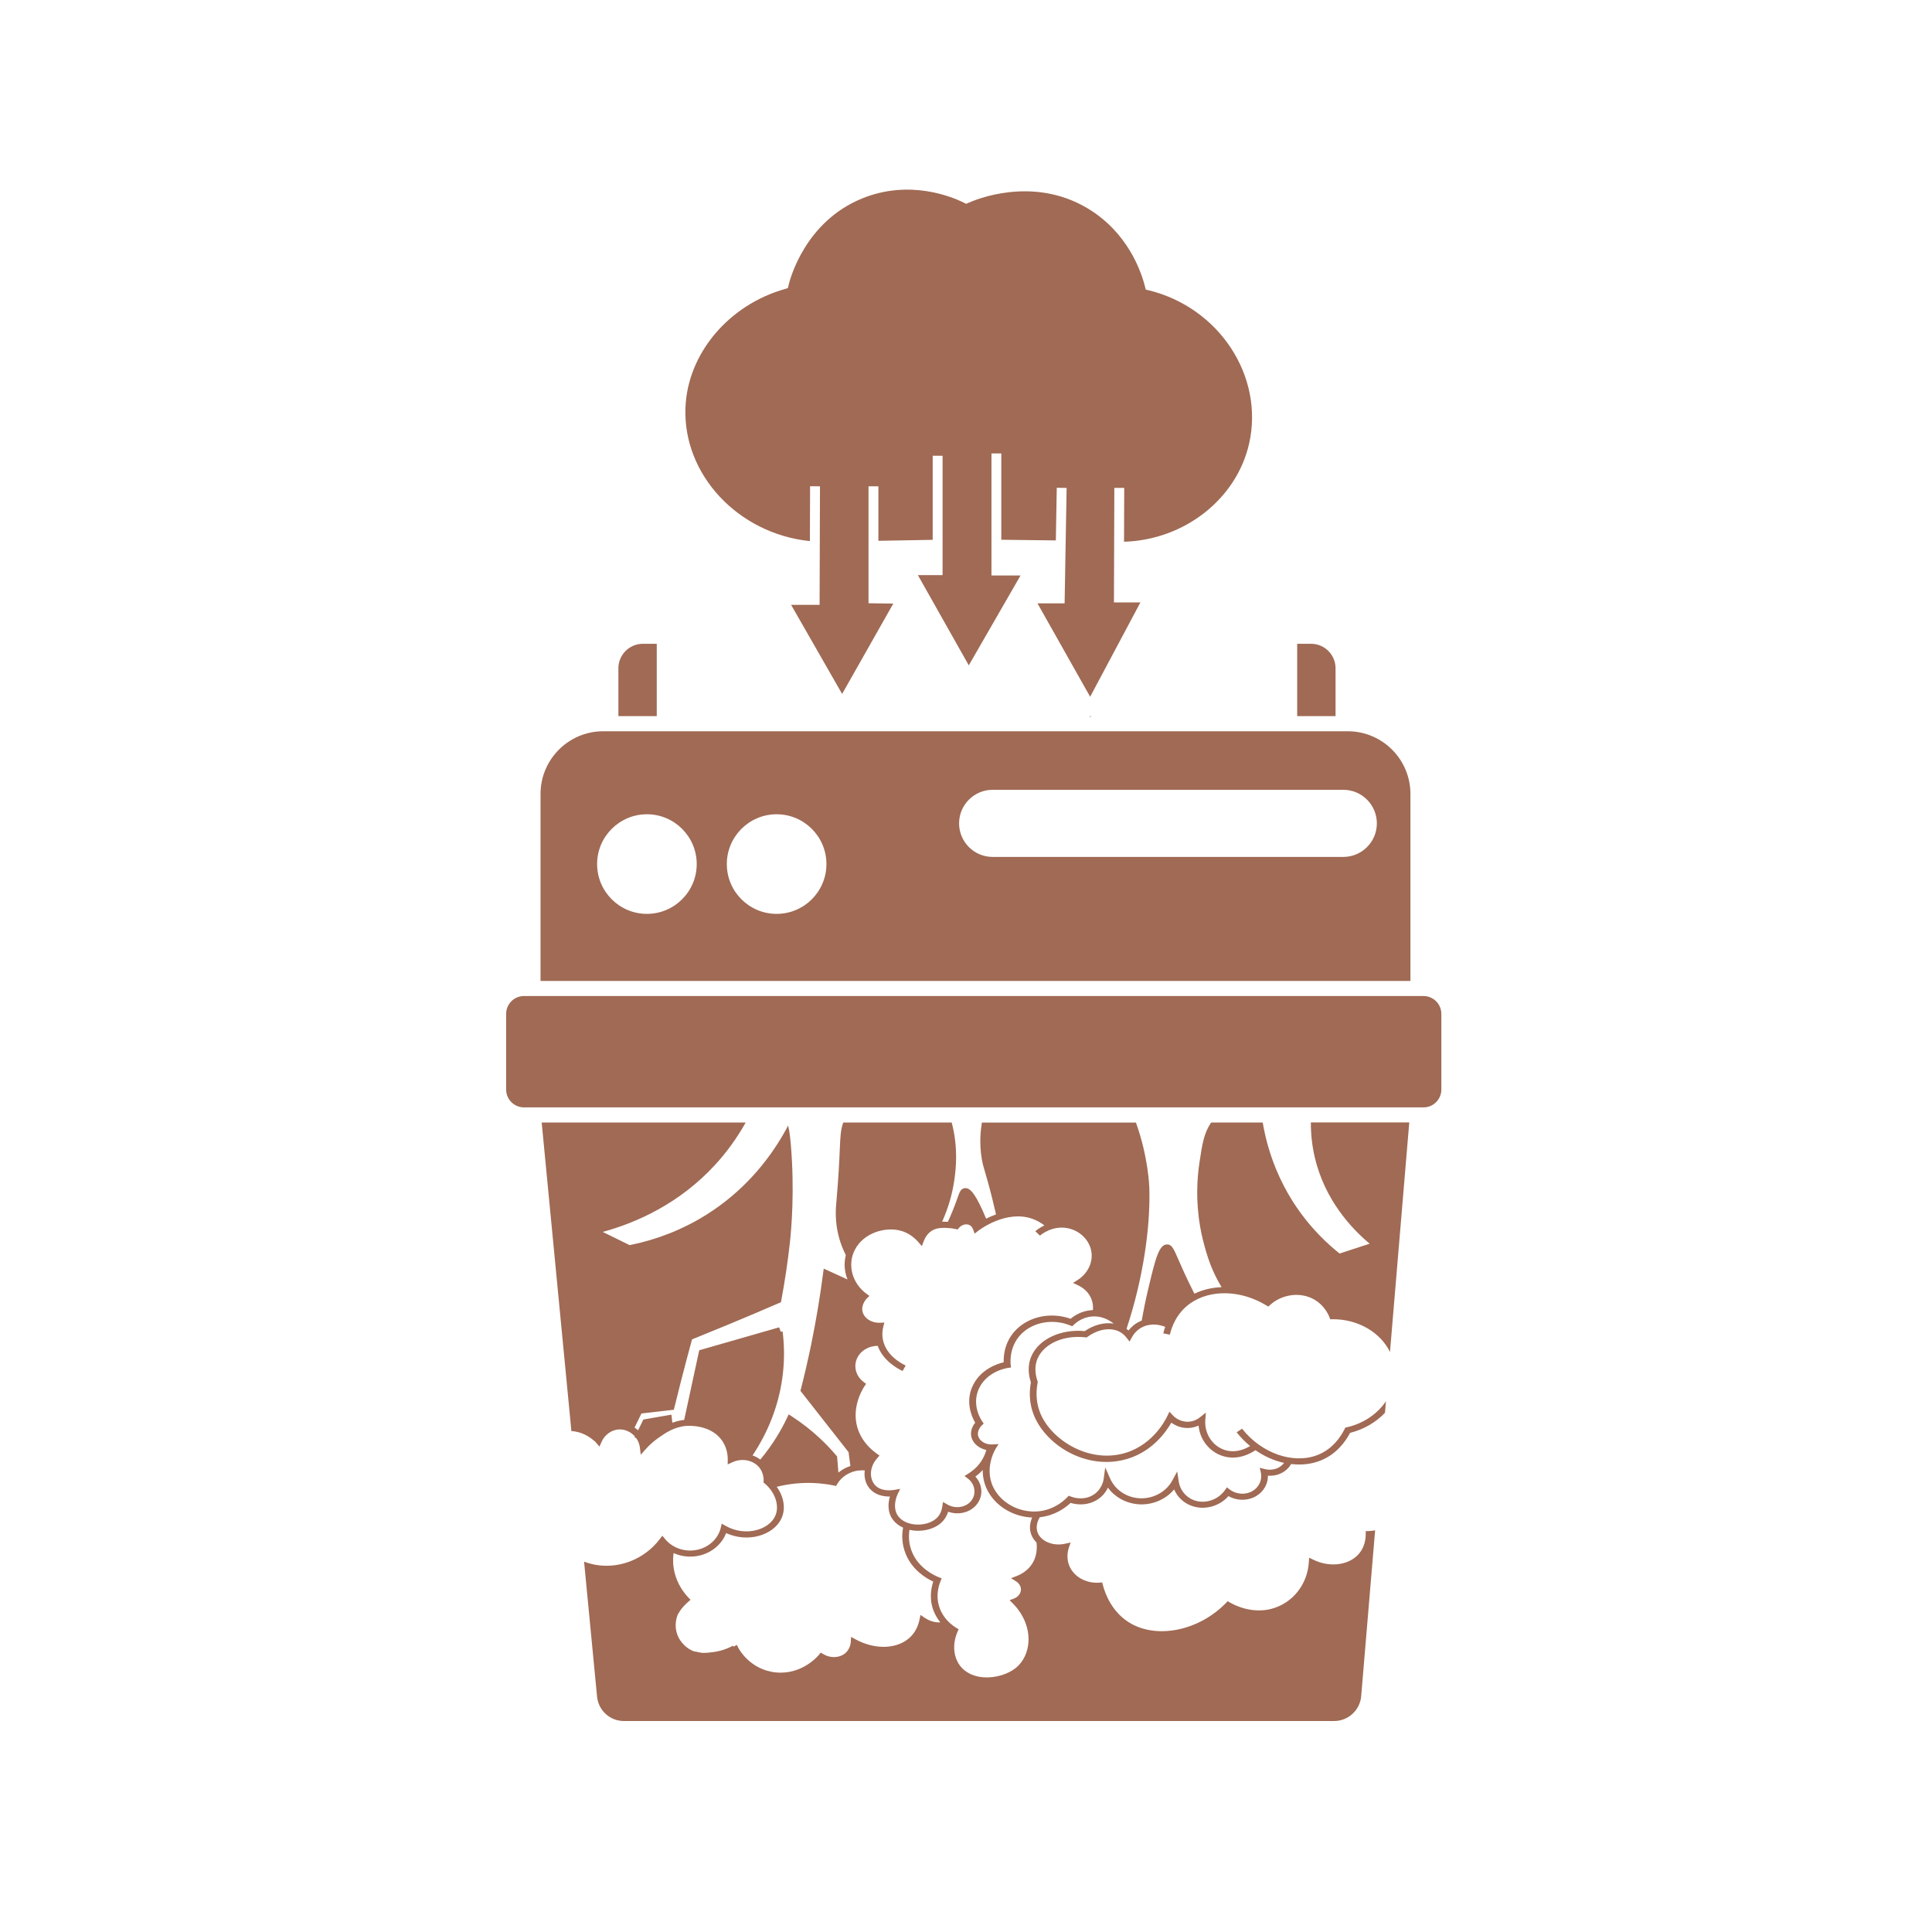 <?xml version="1.0" encoding="utf-8"?>
<!-- Generator: Adobe Illustrator 25.2.3, SVG Export Plug-In . SVG Version: 6.00 Build 0)  -->
<svg version="1.1" id="Layer_1" xmlns="http://www.w3.org/2000/svg" xmlns:xlink="http://www.w3.org/1999/xlink" x="0px" y="0px"
	 viewBox="0 0 500 500" style="enable-background:new 0 0 500 500;" xml:space="preserve">
<style type="text/css">
	.st0{fill:#A06A54;}
</style>
<g>
	<path class="st0" d="M209.6,140.04l0.05-14.2l2.56,0.01l-0.1,30.69h-7.37l13.2,23.05l13.24-23.38l-6.41-0.09v-30.27h2.56v14.11
		l14.05-0.25v-21.76h2.56v30.89h-6.39l13.17,23.35l13.39-23.25h-7.52v-31.59h2.55v22.34l14.11,0.17l0.24-13.63l2.55,0.05
		l-0.52,29.87h-7.02l13.63,24.17l13.01-24.42h-6.85l0.1-29.64l2.56,0.01l-0.05,13.93c15.57-0.46,29.11-11.02,32.37-25.39
		c3.94-17.4-7.72-35.21-26-39.69l-0.75-0.18l-0.19-0.75c-1.02-4.04-4.51-14.09-14.89-20.29c-14.27-8.52-29.17-2.15-30.83-1.4
		l-0.56,0.25l-0.55-0.27c-3.06-1.53-14-6.12-26.29-1.16c-14.84,5.99-18.75,20.85-19.14,22.52l-0.17,0.73l-0.72,0.21
		c-14.6,4.12-25.21,16.71-25.78,30.64C176.67,122.81,191.02,138.13,209.6,140.04z"/>
	<path class="st0" d="M169.97,166.61h-3.59c-3.5,0-6.34,2.85-6.34,6.34v12.39h9.93V166.61z"/>
	<polygon class="st0" points="282.19,185.63 282.34,185.34 282.02,185.34 	"/>
	<path class="st0" d="M345.64,172.95c0-3.5-2.85-6.34-6.34-6.34h-3.59v18.73h9.93V172.95z"/>
	<path class="st0" d="M365.02,205.47c0-8.95-7.28-16.22-16.22-16.22H156.11c-8.95,0-16.22,7.28-16.22,16.22v48.39h225.13V205.47z
		 M167.42,236.51c-7.11,0-12.89-5.78-12.89-12.89c0-7.11,5.78-12.89,12.89-12.89c7.11,0,12.89,5.78,12.89,12.89
		C180.31,230.73,174.53,236.51,167.42,236.51z M200.99,236.51c-7.11,0-12.89-5.78-12.89-12.89c0-7.11,5.78-12.89,12.89-12.89
		c7.11,0,12.89,5.78,12.89,12.89C213.88,230.73,208.1,236.51,200.99,236.51z M347.65,221.77h-90.76c-4.79,0-8.68-3.89-8.68-8.68
		c0-4.79,3.89-8.69,8.68-8.69h90.76c4.78,0,8.68,3.89,8.68,8.69C356.33,217.88,352.43,221.77,347.65,221.77z"/>
	<path class="st0" d="M339.25,290.5c-0.01,3.02,0.32,6.01,0.99,8.92c2.56,11.07,9.5,18.5,14.23,22.45l-3.58,1.17h-0.01l-4.19,1.37
		c-0.31-0.24-0.6-0.48-0.9-0.73c-3.92-3.26-7.35-7.03-10.2-11.2c-0.04-0.05-0.08-0.11-0.11-0.16c-0.31-0.46-0.62-0.92-0.92-1.4
		c-1.68-2.66-3.13-5.47-4.34-8.4c-0.24-0.6-0.48-1.2-0.7-1.8c-1.22-3.3-2.14-6.72-2.73-10.22h-1.98h-9.25h-2.11
		c-1.89,2.76-2.32,5.62-3.04,10.42c-1.33,8.89-0.03,16.21,0.86,19.78c1.21,4.83,2.36,8.2,4.87,12.42c-2.49,0.09-4.89,0.65-7.03,1.69
		c-0.93-1.81-1.82-3.67-2.68-5.53c-0.61-1.33-1.09-2.43-1.47-3.32c-1.28-2.93-1.7-3.91-2.94-3.9h-0.01
		c-2.06,0.03-2.99,3.61-4.89,11.69c-0.63,2.66-1.18,5.36-1.65,8.02c-0.1,0.04-0.2,0.08-0.31,0.13c-1.47,0.64-2.46,1.6-3.1,2.43
		c-0.19-0.18-0.4-0.35-0.61-0.5l0.11,0.03c2.11-6.39,3.68-12.92,4.69-19.43c0.95-6.11,1.35-11.87,1.19-17.11
		c-0.01-0.31-0.26-7.71-3.32-16.4c-0.04-0.12-0.09-0.26-0.15-0.4h-1.85h-36.26h-1.75c-0.28,1.79-0.74,5.19-0.02,9.44
		c0.21,1.25,0.42,1.95,0.83,3.34c0.17,0.58,0.38,1.3,0.64,2.23c0.8,2.84,1.54,5.78,2.21,8.76c-0.95,0.34-1.81,0.73-2.56,1.1
		c-2.66-6.4-4.09-7.92-5.36-7.91c-0.09,0-0.18,0.01-0.27,0.03c-0.95,0.17-1.22,0.94-1.82,2.63c-0.29,0.82-0.69,1.95-1.29,3.4
		c-0.37,0.9-0.76,1.8-1.17,2.67c-0.44-0.02-0.95-0.05-1.48-0.03c1.64-3.64,2.73-7.43,3.23-11.3c0.29-2.22,1.01-7.71-0.75-14.37
		h-1.79h-24.43h-1.84c-0.68,1.89-0.75,3.48-0.91,7.07c-0.12,2.75-0.3,6.91-0.87,13.44l-0.01,0.04c-0.16,1.83-0.45,5.25,0.76,9.47
		c0.42,1.47,0.99,2.91,1.69,4.3c-0.54,2.09-0.36,4.28,0.43,6.29l-6.15-2.8l-0.15,1.12c-0.79,6.14-1.83,12.33-3.07,18.4
		c-0.81,3.92-1.72,7.88-2.71,11.76l-0.09,0.35l12.45,15.87l0.47,3.58c-0.26,0.08-0.53,0.18-0.8,0.3c-0.93,0.4-1.69,0.9-2.3,1.42
		l-0.34-4.19l-0.16-0.19c-1.36-1.61-2.84-3.17-4.4-4.61c-2.17-2.02-4.57-3.88-7.09-5.53l-0.88-0.57l-0.42,0.9
		c-0.77,1.64-1.65,3.25-2.6,4.8c-1.28,2.08-2.73,4.1-4.32,6c-0.07-0.05-0.14-0.1-0.21-0.15c-0.56-0.39-1.16-0.69-1.8-0.91
		c4.07-6.12,6.64-12.74,7.66-19.7c0.6-4.08,0.64-8.24,0.13-12.37l-0.51,0.05l-0.39-1.14l-20.69,5.94l-3.89,18.02
		c-1.12,0.12-2.14,0.39-3.06,0.74l-0.25-2.1l-7.25,1.26l-1.38,2.8c-0.28-0.26-0.58-0.5-0.91-0.71l1.79-3.65l8.38-0.97l1.83-7.32
		c0.93-3.62,1.89-7.29,2.88-10.89c3.22-1.3,6.46-2.62,9.64-3.94c4.3-1.79,8.66-3.63,12.96-5.5l0.41-0.18l0.08-0.41
		c0.94-5.01,1.69-10.08,2.24-15.06c0.4-3.65,1.24-13.41,0.25-25.21c-0.06-0.65-0.11-1.3-0.19-1.93c-0.12-1.06-0.28-2.09-0.51-3.12
		c-0.41,0.78-0.85,1.58-1.33,2.4c-3.97,6.83-10.26,14.72-20.01,20.8c-6.01,3.74-12.63,6.35-19.69,7.76l-6.96-3.42
		c8.55-2.33,19.77-7.21,29.1-17.38c3.03-3.3,5.68-6.97,7.9-10.94h-2.25h-50.55l7.52,78.09l0.03,0.37l0.11,1.18l0.02,0.22
		c0.46,0.02,0.9,0.08,1.35,0.18c1.67,0.35,3.28,1.2,4.66,2.44l0.03-0.03c0.1,0.11,0.2,0.22,0.3,0.34l0.93,1.09l0.57-1.28
		c0.81-1.84,2.64-3.11,4.56-3.17l0.08,0c1.54-0.02,2.98,0.7,3.98,1.84v0l-0.1,0.22l0.41,0.17c0.51,0.71,0.85,1.54,0.96,2.43
		l0.23,1.89l1.31-1.47c0.96-1.07,2.05-2.04,3.25-2.88c1.79-1.26,4.03-2.82,7.12-3.1c0.6-0.05,5.92-0.4,8.98,3.29
		c1.63,1.98,1.86,4.2,1.85,5.36l-0.01,1.31l1.27-0.59c1.92-0.89,4.24-0.71,5.9,0.45c2.31,1.62,2.14,4.31,2.13,4.42l-0.03,0.39
		l0.31,0.26c2.81,2.36,3.93,5.96,2.65,8.56c-0.79,1.6-2.48,2.87-4.65,3.47c-2.66,0.74-5.6,0.36-8.08-1.04l-1.04-0.59l-0.26,1.1
		c-0.67,2.78-3.04,5-6.05,5.66c-3.12,0.68-6.4-0.41-8.34-2.77l-0.73-0.87l-0.68,0.9c-2.01,2.65-4.72,4.63-7.74,5.77
		c-2.46,0.93-5.13,1.3-7.8,1.01h0c-0.03,0-0.06,0-0.09-0.01c-1.45-0.16-2.76-0.51-3.94-0.96l0.17,1.78l3.19,33.15
		c0.35,3.6,3.34,6.32,6.96,6.32H345.3c3.6,0,6.66-2.81,6.97-6.4l3.47-41.3l0.14-1.65c-0.52,0.1-1.06,0.16-1.6,0.18l-0.84,0.03
		l0.01,0.77c0.01,1.06-0.19,3.73-2.36,5.7c-2.66,2.44-7.23,2.84-11.1,0.97l-1.19-0.57l-0.08,1.23c-0.38,5.77-4.27,10.6-9.7,12.01
		c-5.02,1.31-9.44-0.91-10.67-1.62l-0.62-0.36l-0.49,0.5c-6.76,6.93-17.22,9.26-24.33,5.41c-5.13-2.78-6.95-7.99-7.49-10.1
		l-0.17-0.67l-0.75,0.06c-2.78,0.21-5.45-0.93-6.98-2.98c-1.96-2.63-1.1-5.5-0.91-6.06l0.47-1.35l-1.5,0.33
		c-2.96,0.65-6.02-0.55-6.98-2.74c-0.75-1.71,0.09-3.47,0.48-4.13c3.87-0.42,6.55-2.36,7.99-3.71c1.17,0.35,3.48,0.78,5.92-0.3
		c2.06-0.91,3.16-2.42,3.74-3.65c1.75,2.41,4.55,4,7.71,4.29c3.64,0.33,7.21-1.17,9.42-3.83c0.85,1.99,2.52,3.57,4.66,4.3
		c3.29,1.13,7.11,0.05,9.4-2.57c2.19,1.25,5.03,1.27,7.2-0.02c1.92-1.14,3.05-3.17,3.02-5.26c0.91,0.06,2.13-0.02,3.38-0.62
		c1.41-0.67,2.21-1.67,2.63-2.4c2.57,0.31,5.13,0.06,7.46-0.84c4.31-1.66,6.68-5.1,7.78-7.22c3.64-0.91,6.74-2.78,9.04-5.2
		l0.25-2.98c-2.17,3.22-5.73,5.73-10.11,6.73l-0.41,0.09l-0.17,0.35c-0.91,1.86-3.04,5.2-7.05,6.75
		c-6.29,2.42-14.48-0.45-19.49-6.82l-1.41,0.93c1.05,1.33,2.22,2.52,3.49,3.55c-1.23,0.75-3.47,1.76-5.98,1.19
		c-3.49-0.8-5.91-4.2-5.62-7.92l0.15-1.91l-1.58,1.25c-0.5,0.4-1.57,1.07-3.06,1.11h-0.05c-2.17,0.03-3.58-1.35-3.84-1.63l-0.9-0.97
		l-0.56,1.16c-0.64,1.34-4.21,8.09-12.05,9.82c-9.15,2.02-18.38-4.14-20.94-10.92c-0.89-2.36-1.07-4.92-0.56-7.6l0.04-0.2
		l-0.07-0.19c-0.53-1.5-0.95-3.75,0.09-6c1.73-3.75,6.76-5.94,12.26-5.32l0.36,0.04l0.28-0.2c2.67-1.91,5.74-2.45,8.01-1.4
		c0.76,0.35,1.43,0.89,1.98,1.59l0.84,1.07l0.64-1.17c0.38-0.69,1.27-1.97,2.95-2.7c2.27-1,4.51-0.38,5.63,0.06
		c-0.22,0.63-0.38,1.21-0.49,1.69l1.7,0.33c0.45-1.96,1.74-5.62,5.31-8.12c5.21-3.64,13.08-3.44,19.58,0.51l0.58,0.35l0.5-0.45
		c2.63-2.36,6.46-3.19,9.75-2.11c3.89,1.28,5.33,4.64,5.58,5.3l0.2,0.54l0.63-0.01c6.54-0.05,12.38,3.4,14.84,8.48l0.24-2.88
		l4.75-56.54H341.2H339.25z M245.4,317.81c0.64,0.03,1.27,0.12,1.89,0.26l0.55,0.12l0.34-0.41c0.67-0.79,1.75-1.12,2.58-0.8
		c0.71,0.28,1,0.96,1.07,1.16l0.4,1.12l0.98-0.76c0.29-0.22,7.15-5.45,13.93-3.09c1.13,0.4,2.19,0.97,3.15,1.73
		c-1.32,0.63-2.17,1.33-2.35,1.49l1.2,1.15c0.32-0.27,3.19-2.67,7.1-1.94c2.94,0.55,5.32,2.67,6.06,5.4
		c0.81,2.98-0.56,6.21-3.41,8.02l-1.19,0.76l1.29,0.6c0.83,0.39,1.99,1.12,2.85,2.39c0.99,1.47,1.1,2.98,1.01,4.04
		c-0.16,0-0.33,0.01-0.5,0.03c-2.47,0.22-4.26,1.36-5.28,2.22c-4.6-1.64-9.76-0.84-13.29,2.09c-3.77,3.14-4.09,7.36-4.03,9.17
		c-1.74,0.41-5.76,1.76-7.83,5.71c-2.3,4.39-0.37,8.51,0.46,9.93c-0.56,0.7-1.39,2.07-0.98,3.71c0.42,1.66,1.96,2.94,3.86,3.34
		c-0.42,1.55-1.21,2.98-2.3,4.17c-0.68,0.75-1.49,1.41-2.39,1.97l-0.96,0.59l0.89,0.68c1.94,1.49,2.26,4.21,0.69,5.94
		c-1.44,1.58-4.02,1.91-6,0.77l-1.14-0.66l-0.19,1.22c-0.13,0.86-0.5,2.08-1.51,3.01c-1.27,1.17-3.39,1.78-5.53,1.59
		c-1.9-0.17-3.49-0.95-4.37-2.15c-1.72-2.35-0.22-5.55-0.15-5.68l0.67-1.39l-1.63,0.29c-0.3,0.05-2.94,0.47-4.59-0.97
		c-1.68-1.47-2.04-4.67,0.3-7.29l0.57-0.64l-0.71-0.5c-1.5-1.06-3.53-2.92-4.67-5.73c-2.25-5.62,0.85-10.76,1.5-11.74l0.4-0.6
		l-0.59-0.44c-1.97-1.46-2.7-3.87-1.81-6.01c0.85-2.05,3.02-3.38,5.41-3.37c1.42,3.9,5.21,5.93,6.44,6.5l0.79-1.42
		c-1.17-0.54-5.03-2.61-5.87-6.6c-0.24-1.13-0.21-2.31,0.1-3.49l0.26-1.03l-1.15,0.06c-2.07,0.09-3.94-1.04-4.45-2.7
		c-0.6-1.95,1.07-3.61,1.08-3.62l0.65-0.63l-0.74-0.54c-3.75-2.74-5.02-7.53-3.03-11.39c2.31-4.49,8.01-6.04,11.96-4.92
		c1.66,0.47,3.18,1.46,4.4,2.84l0.98,1.12l0.52-1.35c0.3-0.8,1.05-2.23,2.61-2.92C242.97,317.67,244.31,317.75,245.4,317.81z
		 M256.09,386.63c2.31,3.63,6.58,5.94,11.04,6.1c-0.49,1.12-0.93,2.87-0.14,4.66c0.29,0.67,0.72,1.26,1.24,1.78
		c0.15,0.99,0.38,3.93-1.75,6.39c-0.87,0.99-2.03,1.8-3.36,2.31l-1.46,0.57l1.31,0.82c0.13,0.08,1.23,0.8,1.25,2.04
		c0.02,1.02-0.7,1.98-1.8,2.4l-1.13,0.44l0.83,0.83c2.77,2.79,4.25,6.4,4.05,9.9c-0.15,2.73-1.33,5.19-3.23,6.75
		c-2.03,1.66-5.23,2.63-8.16,2.48c-1.67-0.09-4.04-0.58-5.8-2.4c-2.21-2.3-2.67-6.01-1.15-9.45l0.26-0.6l-0.59-0.36
		c-1.23-0.75-2.91-2.1-3.96-4.28c-1.64-3.41-0.64-6.6-0.13-7.81l0.3-0.72l-0.77-0.3c-1.18-0.47-5.17-2.32-6.91-6.52
		c-0.92-2.22-0.88-4.3-0.66-5.74c0.43,0.09,0.87,0.16,1.32,0.21c2.65,0.23,5.3-0.56,6.93-2.06c0.82-0.75,1.41-1.72,1.76-2.84
		c2.52,0.91,5.43,0.31,7.17-1.61c1.98-2.17,1.86-5.34-0.13-7.48c0.7-0.51,1.34-1.08,1.9-1.7c0-0.01,0.01-0.01,0.01-0.02
		C254.31,382.32,254.72,384.48,256.09,386.63z M180.89,402.61c3.27-0.71,5.93-2.96,7.03-5.85c2.68,1.22,5.72,1.49,8.51,0.71
		c2.64-0.74,4.74-2.32,5.73-4.34c1.26-2.55,0.76-5.72-1.14-8.34c3.09-0.78,6.26-1.11,9.42-0.99c1.77,0.07,3.56,0.28,5.3,0.63
		l0.64,0.13l0.31-0.52c0.43-0.73,1.45-2.07,3.35-2.89c1.42-0.61,2.77-0.69,3.76-0.61c-0.27,2,0.33,3.97,1.82,5.26
		c1.47,1.28,3.38,1.52,4.69,1.5c-0.43,1.45-0.77,3.9,0.76,5.98c0.65,0.88,1.56,1.59,2.65,2.08c-0.34,1.79-0.39,4.22,0.7,6.86
		c1.69,4.08,5.14,6.18,7.11,7.1c-0.58,1.71-1.22,4.92,0.42,8.33c0.41,0.85,0.9,1.58,1.42,2.22c-1.84,0.11-3.33-0.69-4.04-1.18
		l-1.11-0.75l-0.26,1.25c-0.3,1.43-1.05,3.47-2.94,4.98c-3.33,2.66-8.77,2.71-13.53,0.13l-1.23-0.67l-0.08,1.31
		c-0.02,0.34-0.2,2.12-1.79,3.18c-1.48,0.99-3.62,0.98-5.31-0.02l-0.68-0.41l-0.49,0.61c-0.04,0.05-4.19,5.16-11.03,4.53
		c-6.76-0.62-9.67-6.11-9.79-6.34l-0.4-0.79l-0.82,0.44c-0.02,0.01-0.03,0.02-0.05,0.03l-0.12-0.27c-1.63,0.88-3.35,1.43-5.12,1.66
		c-0.9,0.11-1.82,0.23-2.74,0.21h-0.02c-0.66-0.07-1.31-0.2-1.95-0.38c0.01,0.03,0.03,0.06,0.04,0.09
		c-0.51-0.15-1.01-0.38-1.52-0.69c-0.89-0.56-2.99-2.17-3.44-5.08c-0.26-1.68,0.15-3.12,0.47-3.91c0.18-0.32,0.38-0.64,0.6-0.96
		c0.57-0.81,1.26-1.57,2.08-2.28l0.61-0.53l-0.55-0.58c-1.23-1.29-2.85-3.47-3.58-6.46c-0.41-1.66-0.49-3.36-0.26-5.06
		C176.31,402.84,178.63,403.1,180.89,402.61z M280.72,344.49c-6.13-0.57-11.73,2-13.72,6.33c-1.2,2.6-0.79,5.17-0.21,6.92
		c-0.52,2.89-0.3,5.65,0.66,8.21c2.86,7.59,12.78,14.21,22.99,11.95c7.35-1.62,11.27-7.2,12.7-9.72c0.9,0.66,2.39,1.42,4.32,1.39
		c1.09-0.03,2-0.3,2.73-0.63c0.34,3.86,3.12,7.18,6.92,8.06c3.48,0.8,6.42-0.76,7.8-1.69c2.3,1.6,4.84,2.72,7.41,3.29
		c-0.34,0.44-0.85,0.93-1.6,1.3c-1.43,0.68-2.8,0.44-3.33,0.31l-1.36-0.35l0.28,1.27c0.4,1.83-0.46,3.73-2.13,4.73
		c-1.8,1.07-4.22,0.92-5.9-0.36l-0.75-0.57l-0.54,0.75c-1.76,2.48-5.07,3.59-7.87,2.62c-2.17-0.75-3.73-2.63-4.07-4.91l-0.39-2.58
		l-1.26,2.33c-1.65,3.07-5.19,4.91-8.8,4.59c-3.25-0.29-6.05-2.25-7.31-5.11l-1.26-2.86l-0.41,3.06c-0.01,0.13-0.45,3.13-3.39,4.43
		c-2.35,1.04-4.63,0.24-5.06,0.07l-0.57-0.23l-0.42,0.43c-1.14,1.17-3.61,3.2-7.32,3.6c-4.44,0.47-8.97-1.64-11.26-5.26
		c-3.35-5.28,0-10.8,0.03-10.85l0.8-1.28l-1.6,0.09c-1.76,0.1-3.34-0.86-3.69-2.23c-0.36-1.45,0.91-2.66,0.96-2.71l0.49-0.46
		l-0.38-0.54c-0.13-0.18-3.05-4.36-0.68-8.88c2.15-4.1,6.79-4.9,7.31-4.98l0.81-0.12l-0.09-0.75c-0.06-0.53-0.48-5.28,3.42-8.53
		c3.16-2.63,7.85-3.26,11.96-1.61l0.56,0.22l0.42-0.4c0.74-0.71,2.33-1.92,4.63-2.12c2.48-0.22,4.46,0.87,5.68,1.84
		C285.84,342.16,283.14,342.85,280.72,344.49z"/>
	<path class="st0" d="M368.39,257.77H135.61c-2.55,0-4.62,2.07-4.62,4.62v19.58c0,2.55,2.07,4.62,4.62,4.62h232.79
		c2.55,0,4.62-2.08,4.62-4.62v-19.58C373.02,259.84,370.94,257.77,368.39,257.77z"/>
</g>
</svg>
